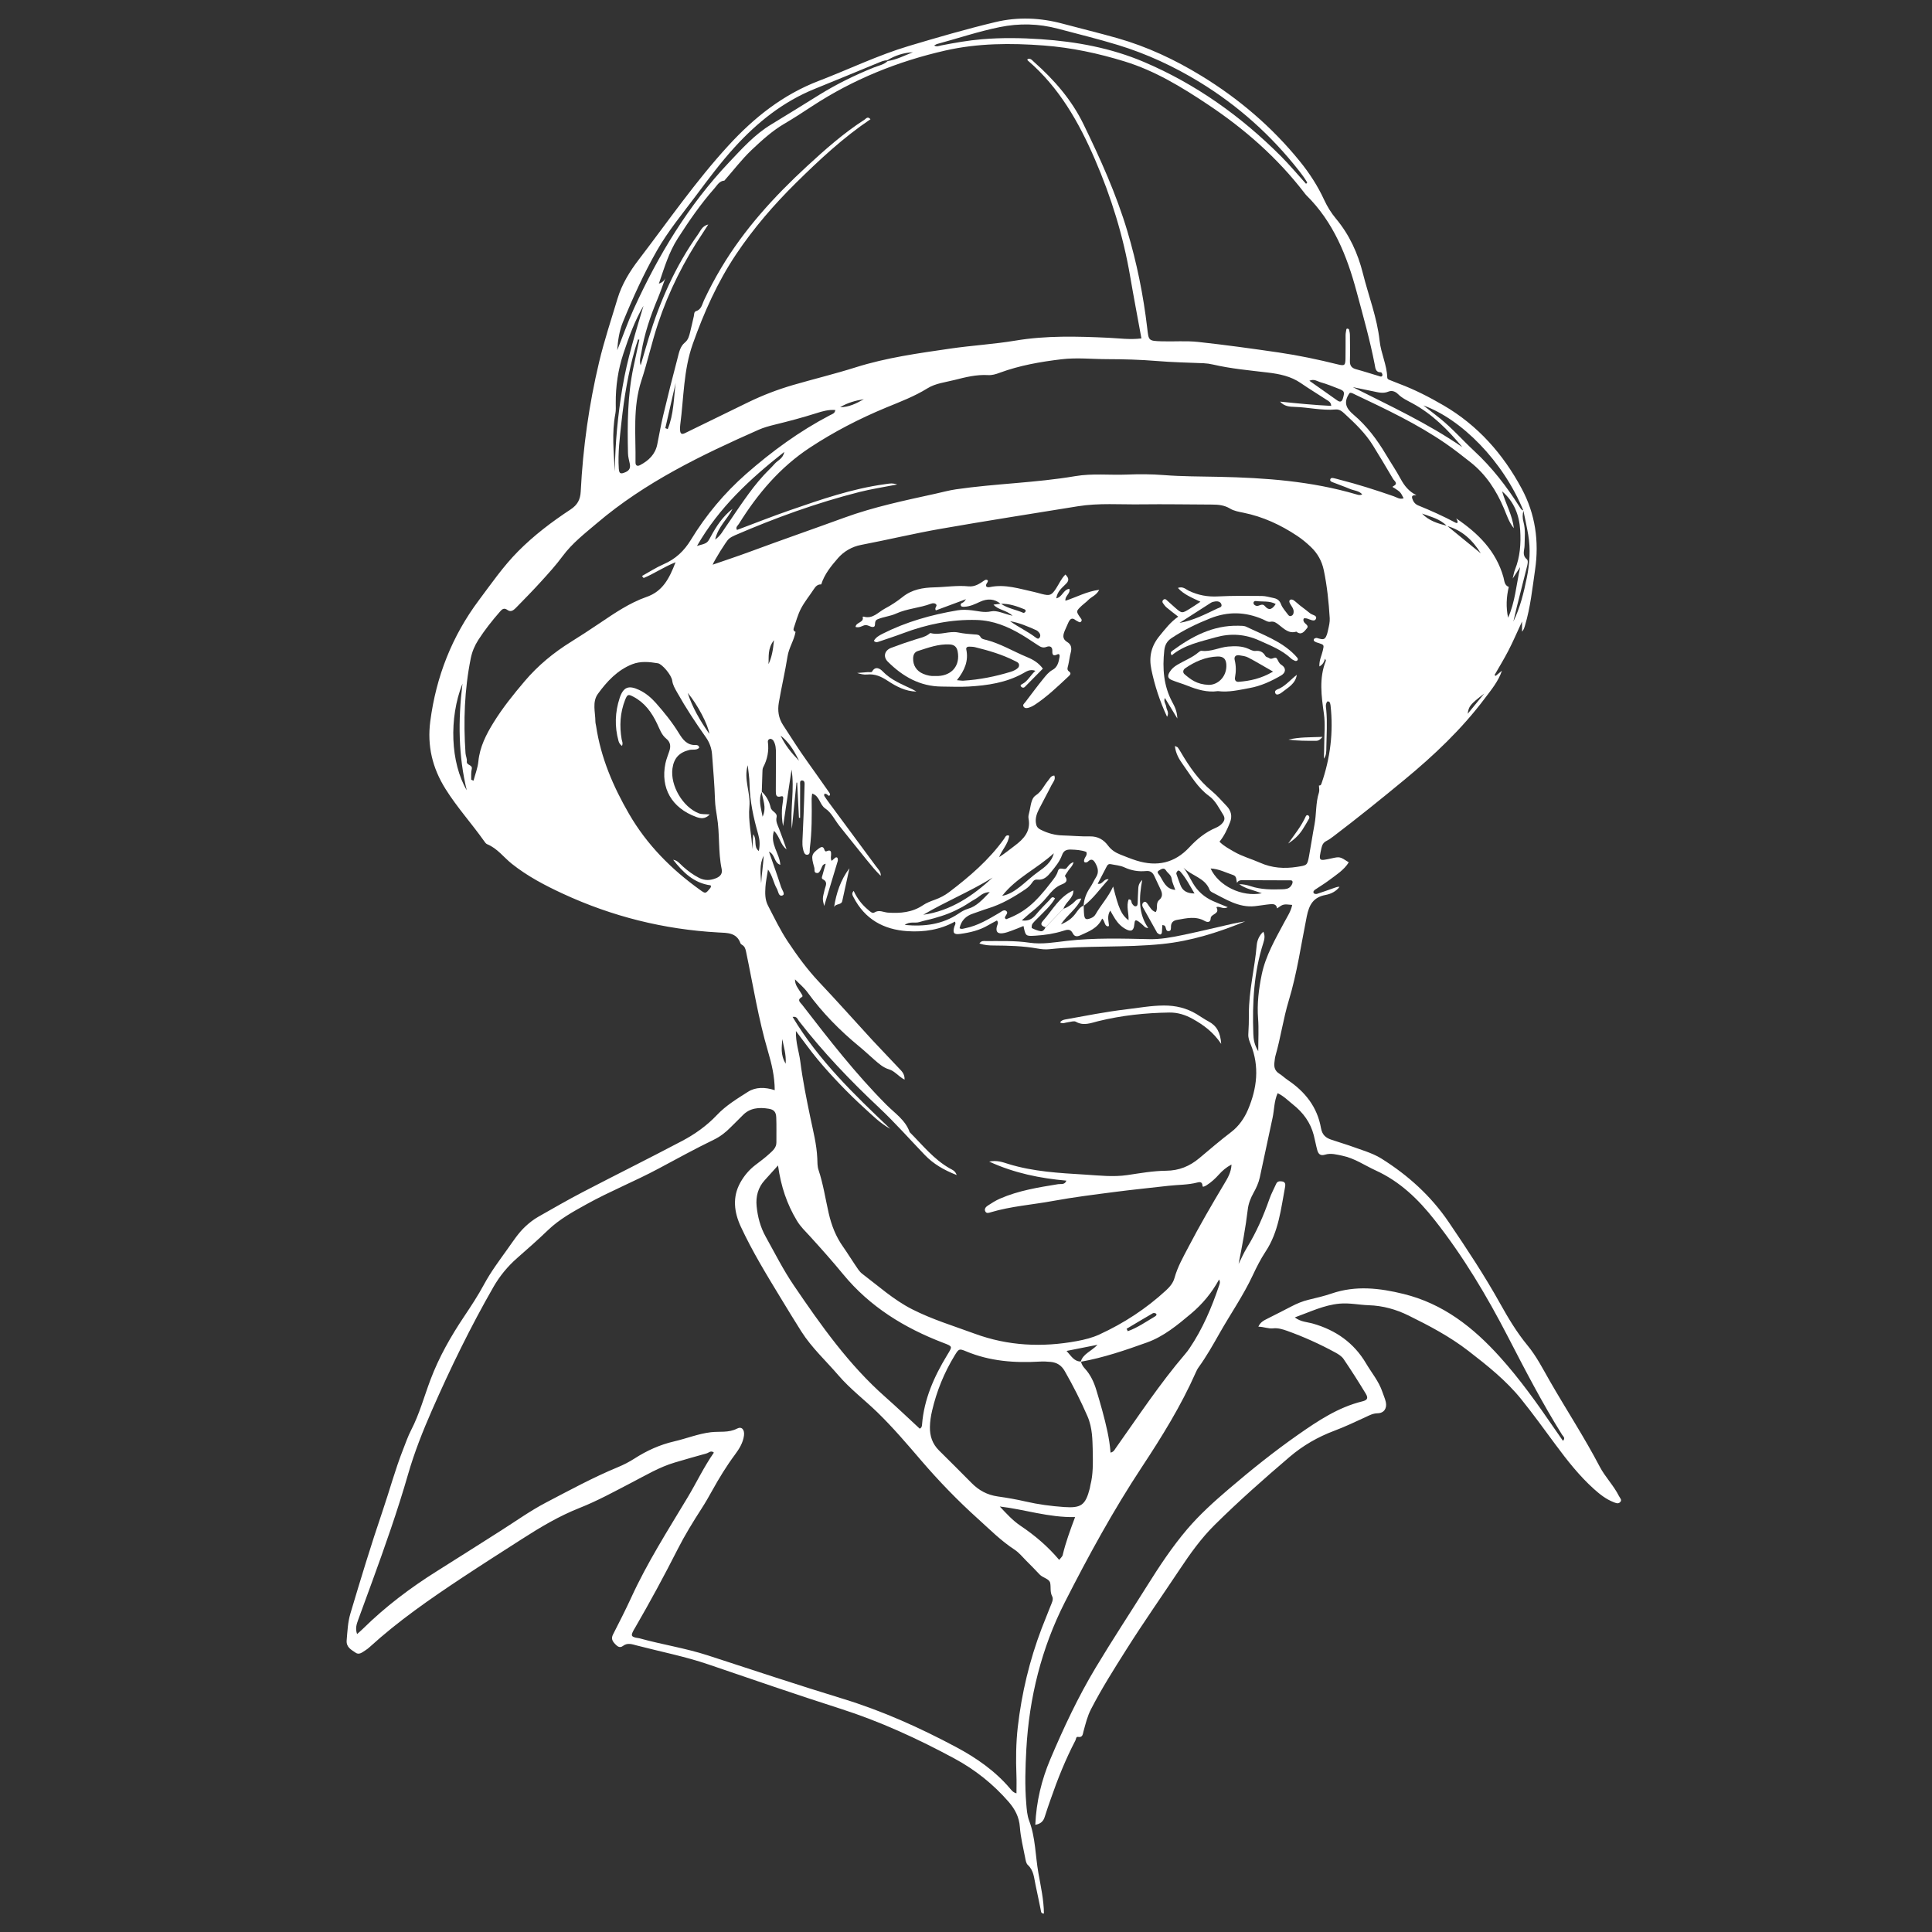 <?xml version="1.0" encoding="utf-8"?>
<!-- Generator: Adobe Illustrator 25.0.1, SVG Export Plug-In . SVG Version: 6.00 Build 0)  -->
<svg version="1.1" id="Layer_1" xmlns="http://www.w3.org/2000/svg" xmlns:xlink="http://www.w3.org/1999/xlink" x="0px" y="0px"
	 viewBox="0 0 800 800" style="enable-background:new 0 0 800 800;" xml:space="preserve">
<rect x="0" y="0" width="800" height="800" fill="#333333" stroke="none"/>
<style type="text/css">
	.st0{fill:#FFFFFF;}
</style>
<g>
	<path class="st0" d="M621.91,277.73c-1.47,4.41-4.42,7.91-7.14,11.53c-9.55,12.7-20.98,23.51-33.21,33.61
		c-9.67,7.99-19.42,15.85-29.41,23.44c-0.91,0.69-1.84,1.37-2.85,1.88c-1.27,0.65-1.81,1.55-2.12,2.97
		c-1.19,5.46-1.25,5.46,4.15,4.28c3.49-0.76,3.49-0.76,7.17,1.63c-2.04,3.27-5.26,5.22-8.21,7.45c-1.81,1.37-3.78,2.54-5.67,3.81
		c-0.54,0.37-1.04,0.91-0.6,1.54c0.19,0.28,0.94,0.39,1.34,0.26c2.47-0.8,4.91-1.69,7.36-2.55c0.6-0.21,1.2-0.42,1.95-0.37
		c-1.43,1.93-3.59,2.96-5.78,3.37c-5.09,0.95-6.81,4.06-7.79,8.9c-2.35,11.64-4,23.45-7.45,34.83c-2.27,7.49-3.33,15.26-5.48,22.76
		c-0.27,0.93-0.34,1.92-0.46,2.89c-0.24,1.91,0.21,3.49,1.98,4.6c1.24,0.77,2.3,1.82,3.51,2.64c7.2,4.82,12.26,11.2,13.78,19.86
		c0.51,2.9,1.99,4.15,4.53,4.94c4.65,1.46,9.28,3.01,13.86,4.68c2.28,0.83,4.59,1.77,6.63,3.05c11.03,6.91,20.52,15.47,27.87,26.3
		c7.5,11.05,14.86,22.17,21.37,33.86c3.32,5.96,6.89,11.91,11.22,17.15c3.8,4.6,6.38,9.75,9.28,14.8
		c6.81,11.86,14.31,23.31,20.66,35.45c2.26,4.32,5.81,7.83,7.99,12.22c0.41,0.83,1.42,1.59,0.44,2.53c-0.82,0.8-1.81,0.31-2.73-0.05
		c-3.09-1.21-5.63-3.23-8.07-5.41c-6.09-5.48-11.11-11.88-15.96-18.44c-4.65-6.29-9.23-12.63-14.13-18.72
		c-6.27-7.79-14.07-13.98-21.94-20.06c-7.65-5.91-16.14-10.39-24.77-14.64c-5.18-2.55-10.66-4.07-16.42-4.25
		c-4.05-0.13-7.99-1.04-12.15-0.66c-6.49,0.6-12.12,3.4-18.51,5.7c2.51,1.91,5.16,1.89,7.53,2.57c9.44,2.7,16.94,7.94,21.97,16.47
		c2.31,3.91,5.3,7.43,6.77,11.82c0.46,1.39,1.09,2.74,1.41,4.16c0.58,2.61-0.73,4.63-3.42,4.68c-1.95,0.04-3.38,0.85-4.99,1.6
		c-4.28,1.98-8.56,4-12.97,5.66c-6.77,2.55-12.93,6.09-18.41,10.77c-10.64,9.08-21.13,18.35-31.08,28.2
		c-5.58,5.52-10.1,11.86-14.43,18.36c-7.37,11.07-15.01,21.96-22.11,33.2c-5.11,8.08-10.24,16.18-14.64,24.7
		c-1.51,2.91-2.27,6.09-3.13,9.23c-0.31,1.15-0.31,2.65-2.32,2.28c-0.78-0.15-0.75,0.92-1.02,1.45
		c-4.07,7.81-7.34,15.95-10.22,24.26c-0.85,2.46-1.73,4.91-2.49,7.39c-0.58,1.89-1.73,2.91-3.91,3.31
		c0.44-9.65,2.58-18.55,6.22-27.16c5.52-13.03,11.52-25.84,18.81-37.96c6.85-11.41,14.18-22.54,21.25-33.82
		c5.08-8.11,10.34-16.08,16.56-23.4c5.18-6.09,11.08-11.41,17.13-16.58c9.27-7.93,18.79-15.58,28.78-22.57
		c8.26-5.78,16.67-11.41,26.7-13.86c2.05-0.5,2.5-1.34,1.41-3.15c-2.95-4.87-6.01-9.68-9.21-14.39c-0.78-1.15-2.15-2-3.42-2.69
		c-6.44-3.51-13.11-6.52-20.02-8.99c-1.85-0.66-3.77-1.23-5.73-1.01c-2.02,0.22-3.78-0.65-6.11-0.69c0.85-1.93,2.29-2.57,3.65-3.27
		c3.33-1.7,6.69-3.36,10-5.1c2.32-1.22,4.7-2.2,7.26-2.81c3.16-0.76,6.35-1.5,9.42-2.55c9.98-3.41,19.82-2.28,29.81,0.18
		c16.39,4.03,28.83,13.83,39.84,26.04c8.32,9.22,15.48,19.3,22.48,29.51c1.19,1.74,2.41,3.46,3.67,5.27
		c1.16-1.17,0.03-1.89-0.35-2.5c-8.22-13.12-15.33-26.84-22.43-40.59c-8.74-16.92-18.49-33.29-30.34-48.33
		c-6.76-8.59-14.34-15.94-24.41-20.54c-4.57-2.09-8.74-5.04-13.79-6.09c-2.4-0.5-4.8-1.19-7.2-0.45c-1.95,0.6-2.78-0.3-3.22-1.89
		c-0.56-2.04-0.92-4.13-1.45-6.18c-1.36-5.25-4.41-9.38-8.61-12.7c-2.02-1.6-3.82-3.52-6.35-4.68c-1.5,3.37-1.37,6.86-2.09,10.17
		c-1.79,8.25-3.51,16.52-5.31,24.77c-0.49,2.23-1.46,4.31-2.57,6.31c-1.19,2.15-2.1,4.38-2.39,6.86c-0.91,7.57-2.31,15.05-3.81,22.6
		c1.14-2.25,2.12-4.58,3.44-6.72c3.93-6.38,6.87-13.18,9.34-20.22c0.75-2.14,1.85-4.15,2.78-6.23c0.5-1.12,1.41-1.15,2.44-1.01
		c1.39,0.19,1.44,1.24,1.27,2.19c-1.74,9.22-2.67,18.67-8.07,26.83c-2.05,3.1-3.75,6.47-5.33,9.85
		c-3.93,8.41-9.23,16.02-13.78,24.06c-2.72,4.81-5.45,9.63-8.7,14.12c-0.47,0.65-0.82,1.4-1.15,2.14
		c-6.09,13.76-13.99,26.5-22.24,39c-11.87,17.98-22.18,36.85-31.92,56c-9.69,19.05-14.79,39.55-15.97,60.98
		c-0.41,7.49-0.66,14.95-0.03,22.44c0.2,2.45,0.35,4.87,1.22,7.17c2.63,6.95,2.53,14.38,3.8,21.56c0.98,5.55,2.24,11.1,2.3,16.82
		c-1.36,0.02-1.2-0.99-1.35-1.66c-0.72-3.34-1.34-6.7-2.09-10.03c-0.67-2.95-0.69-6.12-3.24-8.44c-0.73-0.67-0.91-2.06-1.13-3.17
		c-0.8-4.15-1.85-8.3-2.15-12.49c-0.3-4.18-2.01-7.41-4.65-10.46c-6.38-7.34-13.84-13.29-22.39-17.91
		c-15.21-8.21-30.83-15.4-47.35-20.68c-18.28-5.85-36.42-12.13-54.59-18.32c-9.73-3.32-19.8-5.28-29.72-7.86
		c-1.77-0.46-3.75-1.25-5.63,0.19c-1.32,1.02-2.33,0.24-3.33-0.83c-1.11-1.19-1.65-2.25-0.82-3.88c2.58-5.06,5.17-10.12,7.54-15.28
		c6.64-14.51,15.21-27.91,23.39-41.54c3.67-6.12,6.72-12.61,10.84-18.5c-1.19-1.07-2.11,0.07-3.07,0.34
		c-4.39,1.2-8.76,2.47-13.13,3.76c-6.29,1.85-11.89,5.22-17.65,8.2c-7.2,3.74-14.3,7.66-21.87,10.65
		c-8.36,3.31-16.04,7.88-23.58,12.72c-8.33,5.35-16.7,10.66-24.95,16.13c-13.27,8.8-26.37,17.86-38.18,28.62
		c-0.6,0.55-1.24,1.06-1.93,1.49c-1.22,0.76-2.54,1.96-3.98,0.95c-1.78-1.24-3.97-2.24-3.71-5.19c0.32-3.74,0.47-7.48,1.56-11.1
		c4.24-14.19,8.52-28.35,13.3-42.37c2.88-8.45,5.19-17.1,8.47-25.42c1.07-2.72,2.02-5.52,3.36-8.11c3.45-6.67,5.39-13.91,8.02-20.88
		c3.53-9.37,8.42-17.95,13.95-26.2c2.9-4.33,5.74-8.66,8.22-13.25c2.78-5.15,6.29-9.85,9.7-14.61c2.33-3.25,4.44-6.59,7.38-9.34
		c1.68-1.57,3.47-2.97,5.45-4.09c6.08-3.45,12.13-6.95,18.33-10.18c13.69-7.13,27.52-13.99,41.17-21.19
		c5.31-2.8,10.24-6.32,14.42-10.74c3.73-3.95,8.37-6.74,12.87-9.61c3.16-2.01,7.07-1.97,11.05-0.66
		c-0.03-5.74-1.29-10.97-2.78-16.03c-4.01-13.57-6.19-27.51-9.09-41.31c-0.25-1.2-0.54-2.16-1.61-2.81
		c-0.27-0.17-0.61-0.39-0.7-0.66c-1.6-4.52-5.52-4.3-9.21-4.5c-22.51-1.25-43.98-6.61-64.45-16.1c-7.41-3.44-14.57-7.2-21-12.31
		c-3.41-2.71-6.02-6.42-10.24-8.13c-0.55-0.22-0.96-0.88-1.33-1.4c-5.17-7.29-11.2-13.93-15.96-21.56
		c-5.4-8.66-7.59-17.79-6.26-27.94c2.41-18.47,8.97-35.23,20.14-50.15c5.17-6.91,10.08-14.02,16.19-20.19
		c6.57-6.64,13.97-12.24,21.73-17.35c2.9-1.91,4.07-4.11,4.24-7.53c0.92-18.08,3.42-35.97,7.62-53.57
		c2.11-8.85,4.99-17.52,7.62-26.24c1.81-6.01,5.08-11.31,8.85-16.22c12.16-15.9,23.53-32.42,37.12-47.21
		c10.62-11.57,22.55-21.05,37.38-26.73c12.45-4.77,24.49-10.63,37.3-14.45c11.84-3.54,23.71-6.99,35.75-9.87
		c9.43-2.26,18.72-1.83,28,0.67c7.54,2.03,15.14,3.85,22.65,5.99c12.29,3.5,23.78,8.9,34.64,15.54
		c15.55,9.5,29.25,21.17,40.78,35.37c4.04,4.97,7.47,10.26,10.14,16.06c1.31,2.83,2.92,5.41,4.92,7.81
		c5.53,6.62,9.03,14.31,11.11,22.61c2.33,9.31,5.89,18.35,6.92,27.92c0.56,5.2,2.99,9.91,3.16,15.13c0.03,0.81,0.72,0.97,1.29,1.2
		c1.2,0.5,2.41,0.98,3.63,1.44c6.42,2.4,12.49,5.52,18.41,8.97c14.21,8.29,24.66,20.14,32.35,34.48c5.64,10.51,7.26,21.8,5.53,33.61
		c-1.13,7.72-1.91,15.49-4.16,23c-0.28,0.95-0.54,1.86-1.23,2.59c0-1.02,0-2.03,0-4.2c-2.21,4.76-3.79,8.45-5.63,12.01
		c-1.79,3.47-3.84,6.8-5.78,10.19c0.17,0.1,0.35,0.2,0.52,0.3C620.24,279.11,621.08,278.42,621.91,277.73z M599.11,217.79
		c-2.81-2.95-6.67-3.8-10.28-5.13c2.83,2.97,6.53,4.13,10.35,5.05c4.67,3.81,9.34,7.63,14.01,11.44
		C609.79,223.68,605.41,219.49,599.11,217.79z M513.14,366.12c1.64,0.01,3.21,0.32,4.77,0.84c4.24,1.42,8.63,1.41,13.03,1.27
		c1.34-0.04,2.64-0.14,3.54-1.26c0.38-0.47,0.74-1.12,0.75-1.69c0-0.93-0.91-0.75-1.48-0.75c-6.51-0.04-13.01-0.05-19.52-0.07
		c-0.87,0-1.58,0.28-1.98,1.12c-0.45-1.13-0.01-2.72-1.63-3.25c-3.03-0.99-5.9-2.56-9.34-2.71c3.27,7.16,12.89,11.94,21.23,10.26
		C519.01,368.57,515.76,368.05,513.14,366.12z M630.84,211.35c-0.45,1.61-0.43,3.26,0.01,4.82c0.89,3.21,0.47,6.46,0.44,9.69
		c-0.01,1.97-1.19,3.95,0.94,5.72c0.69,0.57,0.29,2.14,0,3.28c-1.41,5.49-2.79,10.98-4.16,16.48c-0.5,2-0.95,4.01-1.42,6.02
		c2.81-5.76,4.29-11.87,5.55-18.03c1.21-5.92,1.63-11.9,0.6-17.9c-0.57-3.35-1.33-6.67-2-10c-8.47-20.61-25.68-37.89-41.41-43.55
		c2.35,1.83,4.68,3.6,6.95,5.43c5.07,4.1,9.35,9.03,14.11,13.44c7.34,6.8,13.37,14.6,18.69,23
		C629.6,210.44,629.92,211.2,630.84,211.35z M367.33,24.99c-1.35-0.02-2.52,0.54-3.73,1.04c-8.72,3.59-17.44,7.21-26.19,10.75
		c-13.12,5.3-23.81,13.85-33.26,24.23c-5.81,6.38-10.93,13.27-16.08,20.16c-5.56,7.43-11.48,14.57-16.1,22.68
		c-5.41,9.5-9.91,19.42-14.04,29.52c-1.51,3.71-2.08,7.66-2.36,11.66c2.31-5.7,4.29-11.47,6.85-17.09
		c10.14-22.26,22.59-42.9,39.48-60.74c5.38-5.69,10.58-11.51,17.37-15.62c6.68-4.05,13.31-8.18,19.95-12.3
		c7.22-4.47,14.8-8.19,22.67-11.35c1.93-0.77,4.08-1.13,5.67-2.64c3.7-0.58,7.01-2.31,10.45-3.66
		C374.18,21.83,370.61,22.96,367.33,24.99z M432.95,383.94c2.47-2.54,4.94-5.09,7.41-7.63c1.4-0.44,2.56-1.28,3.74-2.15
		c0.99-0.73,1.65-2.21,3.67-2.07c-1.91,4.31-5.77,6.58-8.47,10.68c3-1.23,4.69-2.66,6.07-4.5c0.95-1.27,1.77-2.69,3.37-3.3
		c0.05,1.29,0.03,2.59,0.18,3.87c0.21,1.83,0.82,2.1,2.64,1.41c0.93-0.35,1.61-0.8,2.16-1.76c2.16-3.81,5.22-7.02,7.21-11.41
		c2.3,9.24,3.43,11.71,6.37,13.99c0.19-2.94-1.06-5.85,0.07-8.67c1.4,0.02,0.97,1.19,1.4,1.77c0.4,0.53,0.81,1.18,1.49,1.11
		c0.78-0.08,0.8-0.87,0.83-1.51c0.07-1.63,0.08-3.26,0.2-4.88c0.1-1.32-0.14-2.78,1.68-4.53c-1.38,7.4-1.65,13.88,2.49,19.93
		c-1.33-0.08-1.65-0.71-2.12-1.14c-0.59-0.54-1.18-1.1-1.84-1.54c-1.33-0.88-1.63-0.68-1.79,1.09c-0.22,2.58-1.2,3.23-3.33,2.15
		c-1.94-0.98-3.41-2.49-4.59-4.29c-0.71-1.09-1.32-2.25-2.06-3.51c-1.37,2.2-0.71,4.13-0.54,6.05c0.04,0.41-0.29,0.57-0.62,0.46
		c-1.34-0.37-0.99-2.15-2.18-3.2c-1.95,4.12-5.52,5.29-8.88,6.87c-1.49,0.7-2.57,0.66-3.27-0.72c-1.02-2.03-2.35-1.59-4.05-1.05
		c-3.69,1.17-7.51,1.74-11.37,1.98c-4.14,0.25-4.14,0.23-5.01-4c-1.68,0.67-3.31,1.36-4.98,1.96c-1.22,0.43-2.46,0.92-3.73,1.05
		c-2.13,0.22-2.84-0.73-2.31-2.86c0.18-0.75,0.84-1.43,0.02-2.44c-1.2,0.65-2.47,1.28-3.68,2c-3.58,2.11-7.54,3.02-11.59,3.57
		c-2.59,0.35-3.14-0.43-2.36-3.06c0.17-0.59,0.74-1.08,0.24-2.05c-6.1,3.38-12.76,4.41-19.62,3.97c-9.95-0.64-17.7-4.97-22.38-14.07
		c-0.38-0.74-0.93-1.55,0.07-2.61c1.46,3.21,3.47,5.74,6,7.85c0.74,0.62,1.72,1.63,2.55,1.1c2-1.28,3.79-0.07,5.66,0.05
		c5.12,0.34,10.05-0.07,14.5-3.08c1.46-0.99,3.19-1.64,4.86-2.24c2.17-0.78,4.18-1.82,6-3.21c8.45-6.43,16.47-13.3,22.71-22.02
		c0.49-0.68,0.81-1.89,2.13-1.27c-0.46,3.4-2.97,5.81-4.19,8.84c2.29-1.45,4.3-3.1,6.38-4.66c3.81-2.85,6.85-6.04,5.8-11.39
		c-0.15-0.76,0.07-1.63,0.28-2.41c0.67-2.5,0.66-5.77,2.72-7.12c2.5-1.64,3.4-4.12,5.12-6.13c0.7-0.82,1.1-2.02,2.56-2.07
		c0.67,1.63-0.56,2.76-1.17,3.98c-1.66,3.35-3.51,6.62-5.19,9.96c-0.88,1.75-1.55,3.6-1.27,5.64c0.18,1.31,0.56,2.13,2.03,2.86
		c2.94,1.48,5.91,2.28,9.15,2.36c3.73,0.1,7.47,0.47,11.2,0.39c3.28-0.06,5.67,1.36,7.49,3.8c1.34,1.8,3.04,2.91,5.02,3.69
		c2.27,0.9,4.53,1.83,6.85,2.55c8.38,2.6,15.72,1.04,21.82-5.54c3.12-3.36,6.64-6.24,10.92-8.05c1.08-0.46,2-1.07,2.76-1.95
		c0.95-1.1,1.14-2.15,0.28-3.51c-1.73-2.76-3.15-5.8-5.84-7.74c-4.76-3.45-7.54-8.49-10.85-13.08c-1.55-2.15-2.96-4.53-3.27-7.61
		c0.68,0.35,1.05,0.42,1.21,0.64c0.48,0.65,0.9,1.36,1.31,2.06c3.48,5.92,7.34,11.51,12.73,15.94c2.25,1.85,4.16,4.13,6.19,6.24
		c1.86,1.94,2.38,4.23,1.39,6.74c-1.11,2.82-2.37,5.57-4.36,8.02c1.75,1.8,3.92,2.91,6.02,4.14c3.4,1.98,7.21,2.98,10.78,4.57
		c4.93,2.2,10.03,2.54,15.3,1.71c4.18-0.66,4.25-0.58,4.98-4.52c0.81-4.32,1.43-8.67,2.25-12.99c0.84-4.4,0.45-8.95,1.85-13.28
		c0.28-0.88,0.01-1.93-0.01-2.9c0.58,0.1,0.86-0.24,1.03-0.72c3.67-10.53,5.02-21.34,3.78-32.45c-0.05-0.47-0.18-0.96-0.4-1.36
		c-0.11-0.2-0.53-0.27-0.82-0.33c-0.07-0.02-0.21,0.21-0.3,0.34c-0.66,1.05-0.36,2.22-0.25,3.3c0.49,5.16,0.1,10.31,0.03,15.47
		c-0.02,1.62,0.04,3.25-1.02,4.64c0.05-1.95,0.13-3.9,0.14-5.85c0.02-4.23,0.46-8.52-0.12-12.67c-1.04-7.44-2.1-14.77,0.8-22.03
		c0.06-0.15-0.15-0.4-0.33-0.84c-0.42,1.35-0.91,2.43-2.35,3.2c-0.13-2.56,0.94-4.47,1.4-6.5c0.56-2.43,0.61-2.42-1.77-3.22
		c-0.31-0.1-0.64-0.16-0.93-0.29c-0.57-0.26-1.32-0.53-0.94-1.33c0.13-0.29,0.86-0.53,1.22-0.44c1.12,0.28,2.54,0.87,3.27,0.13
		c0.82-0.83,1.09-2.31,1.37-3.55c0.36-1.57,0.76-3.22,0.66-4.8c-0.4-6.65-1.09-13.27-2.45-19.82c-0.79-3.83-2.59-7.01-5.34-9.64
		c-1.76-1.68-3.65-3.26-5.67-4.6c-6.82-4.54-14.15-7.95-22.25-9.59c-1.9-0.39-3.95-0.73-5.55-1.71c-2.39-1.45-4.86-1.66-7.48-1.67
		c-9.76-0.03-19.52-0.22-29.28-0.09c-8.77,0.12-17.58-0.62-26.31,0.8c-18.93,3.07-37.88,6.02-56.77,9.33
		c-11.04,1.93-21.96,4.56-32.97,6.67c-3.9,0.75-7.19,2.77-9.54,5.46c-2.78,3.19-5.62,6.64-6.95,10.89c-1.5-0.08-2.32,0.83-3.07,1.98
		c-1.75,2.68-3.82,5.18-5.3,8c-1.33,2.55-2.08,5.41-3.02,8.15c-0.21,0.61-0.04,1.28,0.76,1.5c-0.61,3.54-2.75,6.55-3.32,10.17
		c-1.01,6.4-2.51,12.73-3.6,19.12c-0.55,3.23-0.2,6.32,1.74,9.31c3.29,5.05,6.49,10.15,10.01,15.05c3.03,4.22,6,8.48,8.99,12.72
		c0.34,0.49,0.81,1.08,0.1,1.54c-0.16,0.1-0.75-0.52-1.18-0.74c-0.23-0.12-0.53-0.08-0.8-0.12c-0.02,0.31-0.17,0.7-0.03,0.92
		c0.61,0.96,1.28,1.88,1.95,2.8c6.48,8.77,12.98,17.53,19.45,26.32c0.87,1.18,2.1,2.23,1.97,3.96c-2.13-2.08-3.98-4.33-5.81-6.59
		c-1.95-2.4-3.88-4.82-5.82-7.23c-1.83-2.29-3.68-4.57-5.49-6.87c-1.91-2.43-3.35-5.55-5.8-7.16c-2.46-1.62-2.28-5.2-5.48-6.22
		c-0.1,0.91-0.23,1.53-0.22,2.15c0.1,6.84,0.12,13.68-0.75,20.49c-0.13,1.02,0.33,2.72-1.21,2.7c-1.13-0.01-1.44-1.6-1.66-2.69
		c-0.2-0.95-0.22-1.95-0.19-2.92c0.13-3.58,0.33-7.16,0.47-10.73c0.16-4.07,0.31-8.14,0.4-12.2c0.02-0.9,0.23-2.27-1.13-2.23
		c-0.94,0.03-0.67,1.26-0.68,1.98c-0.04,4.5-0.02,9-0.02,13.5c-0.16,0-0.32,0-0.48,0c-0.25-4.87-0.49-9.73-0.74-14.6
		c-0.1,0-0.2,0-0.29,0.01c-0.62,6.25-1.24,12.5-1.91,19.16c-0.72-8.45,1.17-16.45-0.12-24.54c-1.17,7.8-2.34,15.59-3.5,23.39
		c-0.51-2.36-0.57-4.63-0.48-6.89c0.06-1.46,0.4-2.9,0.5-4.36c0.03-0.49,0.18-1.38-0.94-1.05c-2.08,0.61-2.1-0.84-2.1-2.2
		c0-5.21,0.05-10.42,0.05-15.64c0-1.8-0.06-3.61-1.03-5.2c-0.23-0.37-0.76-0.76-1.17-0.78c-0.72-0.03-1.23,0.57-1.14,1.26
		c0.49,3.72-0.19,7.19-1.94,10.51c-0.35,0.67-0.29,1.59-0.33,2.4c-0.11,2.58-0.17,5.17-0.25,7.75c-1.47,3.28-0.4,6.42,0.34,10.32
		c1.83-4.09-0.07-7.21-0.41-10.42c1.98,1.77,3.22,4.23,3.73,6.56c0.41,1.89,2.94,2.03,2.45,4.18c-0.38,1.67,0.45,3.15,1.05,4.67
		c1.11,2.8,2.07,5.67,3.1,8.51c-2.6-1.89-2.72-5.21-5.2-7.64c-1.82,5.48,2.36,9.29,2.61,14.06c-2.71-0.9-1.97-4.12-4.7-5.47
		c1.8,5.22,3.5,9.92,5.02,14.67c0.37,1.14,1.83,2.98,0.63,3.45c-1.72,0.68-1.76-1.73-2.41-2.83c-1.36-2.32-1.69-5.17-3.64-7.88
		c-0.43,2.82-0.92,5.01-1.06,7.22c-0.16,2.59-0.22,5.22,1.03,7.65c2.61,5.05,5.07,10.18,8.22,14.94c3.96,5.97,8.16,11.69,13.1,16.92
		c7.37,7.79,14.48,15.82,21.74,23.71c3.64,3.95,7.41,7.77,11.06,11.71c1.12,1.21,2.58,2.36,2.46,4.87
		c-2.57-1.38-4.06-3.57-6.42-4.27c-2.44-0.72-4.23-2.37-6.07-3.96c-2.09-1.81-4.09-3.73-6.23-5.48c-8.07-6.63-15.33-14-21.48-22.47
		c-1.45-1.99-3.43-3.58-5.17-5.36c-0.04,2.4,1.44,3.88,2.45,5.61c0.31,0.54,1.03,1.36,0.42,1.69c-2.24,1.24-0.67,2.23,0.09,3.22
		c11.04,14.31,22.12,28.58,34.91,41.43c3.48,3.5,7.87,6.31,9.61,11.32c5.28,5.28,9.95,11.24,16.61,15.01
		c0.95,0.54,2.24,0.92,2.87,2.75c-5.35-2.08-9.65-4.61-13.2-8.3c-6.32-6.57-12.37-13.43-19.01-19.67
		c-11.9-11.17-23.13-22.92-33.13-35.83c-0.57-0.73-0.82-2.02-2.61-1.67c10.73,17.96,25.54,32.16,40.43,46.32
		c-4.19-2.27-7.46-5.63-10.9-8.75c-3.37-3.06-6.63-6.26-9.79-9.55c-3.26-3.41-6.45-6.9-9.45-10.53c-2.95-3.56-5.63-7.34-8.92-11.66
		c-0.12,4.88,1.29,8.59,1.79,12.43c1.01,7.89,2.57,15.67,4.2,23.45c1.16,5.56,2.6,11.08,2.86,16.8c0.07,1.6,0,3.29,0.49,4.77
		c1.95,5.83,2.86,11.93,4.21,17.88c1.19,5.22,2.99,9.8,6.02,14.07c1.7,2.39,3.2,4.91,4.86,7.32c0.92,1.33,1.77,2.85,3.02,3.8
		c6.74,5.1,13.03,10.81,20.66,14.69c8.31,4.23,17.19,6.91,25.89,10.11c13.83,5.09,27.94,5.74,42.33,3.08
		c3.22-0.6,6.36-1.37,9.33-2.74c10.14-4.66,19.36-10.68,27.58-18.25c1.59-1.47,2.96-3.09,3.53-5.17c1.27-4.61,3.63-8.7,5.81-12.88
		c4.59-8.81,9.58-17.39,14.68-25.92c1.46-2.44,2.99-4.9,3.11-8.15c-2.22,1.16-3.78,2.55-5.21,4.13c-1.53,1.7-3.2,3.25-5.15,4.47
		c-0.52,0.32-1.6,0.9-1.63,0.32c-0.09-1.62-0.86-1.82-2.07-1.5c-3.94,1.05-8.02,0.92-12.02,1.38c-7.42,0.86-14.85,1.58-22.25,2.55
		c-8.54,1.11-17.09,2.16-25.55,3.72c-8.62,1.59-17.42,2.18-25.86,4.71c-0.75,0.23-1.7,0.57-2.18-0.32
		c-0.59-1.09,0.22-1.94,1.01-2.46c1.62-1.07,3.29-2.12,5.06-2.89c7.68-3.35,15.87-4.65,24.06-5.98c1.18-0.19,2.73,0.38,3.41-1.46
		c-10.85-0.98-21.39-3.05-31.96-7.89c3.25-0.66,5.63,0.26,7.87,0.96c10.39,3.22,21.14,3.78,31.84,4.43
		c5.81,0.36,11.67,1.06,17.54,0.19c5.3-0.79,10.64-1.74,15.98-1.79c5.41-0.05,9.78-1.86,13.79-5.22c4.36-3.65,8.66-7.37,13.21-10.82
		c3.12-2.37,5.46-5.75,6.95-9.29c3.71-8.77,4.83-17.83,1.11-27c-0.55-1.35-1.09-2.68-0.99-4.22c0.17-2.76,0.26-5.52,0.24-8.29
		c-0.06-9.65,2.42-19,3.24-28.55c0.17-1.97,1.05-4.1,2.73-5.58c0.81,1.58,0.49,3.12-0.02,4.72c-3.92,12.24-4.57,24.83-4.11,37.56
		c0.08,2.27,0.36,4.42,2.03,7.2c0-5.07,0.26-9.29-0.06-13.47c-0.48-6.2,0.26-12.25,1.5-18.27c1.63-7.9,5.7-14.8,9.43-21.81
		c1.22-2.29,2.68-4.42,3.19-7.04c-3.71-0.37-3.71-0.37-6.26,1.45c-0.24-1.81-1.61-1.86-2.93-1.73c-2.1,0.2-4.18,0.59-6.28,0.81
		c-6.74,0.69-12.1-2.94-17.7-5.76c-0.41-0.21-0.87-0.6-1.02-1.01c-1.92-5.05-7.5-5.75-10.84-9.2c1.64,2.06,2.69,4.39,3.99,6.57
		c1.98,3.33,4.75,5.71,8.25,7.28c1.95,0.87,3.94,1.63,6.11,2.53c-1.44,0.79-2.49,0.14-3.57-0.08c-0.4-0.08-1.26-0.11-1.08,0.22
		c1.49,2.79-2.38,2.56-2.43,4.52c-0.05,1.72-1.35,1.69-2.45,1.06c-3.74-2.12-7.57-1.13-11.39-0.47c-1.34,0.23-2.43,0.84-2.58,2.47
		c-0.08,0.85,0.26,2.26-1.14,2.2c-1.16-0.04-0.78-1.64-1.51-2.26c-0.19-0.16-0.53-0.15-0.94-0.26c-0.06,0.99-0.09,1.95-0.17,2.91
		c-0.04,0.49-0.27,1.03-0.78,1c-0.41-0.02-0.8-0.42-1.18-0.68c-0.12-0.08-0.16-0.27-0.24-0.42c-1.9-3.4-3.82-6.79-5.69-10.2
		c-0.42-0.77-0.33-1.7,0.46-2.14c0.63-0.35,1.11,0.26,1.52,0.82c0.93,1.27,1.61,2.83,3.36,3.35c1.02-1.57-0.18-3.66,1.41-5.01
		c1.87-1.59,1.12-3.34,0.25-5.11c-0.79-1.6-1.51-3.24-2.27-4.85c-0.68-1.44-1.65-2.21-3.42-2.03c-3.11,0.31-6.08-0.19-9-1.54
		c-1.72-0.8-3.76-0.92-5.66-1.32c-0.71-0.15-1.22,0.17-1.56,0.82c-1.24,2.4-2.49,4.8-3.79,7.3c2.12,0.46,2.39-2.22,4.53-1.83
		c-3.56,3.84-6.34,8-10.37,11.02c0.14-2.81,1.12-5.3,2.7-7.62c0.91-1.34,1.54-2.87,2.42-4.24c1.34-2.09,0.8-4.01-0.3-5.94
		c-0.8-1.41-1.71-1.9-3.04-0.55c-0.26,0.27-0.91,0.43-1.24,0.3c-0.51-0.21-0.39-0.79-0.24-1.27c0.3-1.01,1.39-1.82,0.8-3.06
		c-2.07-0.76-4.16-0.89-6.28-0.96c-1.83-0.06-3.07,0.35-3.75,2.27c-0.94,2.64-2.75,4.8-4.48,6.95c-1.42,1.76-3.07,3.53-5.62,3.23
		c-1.28-0.15-1.79,0.49-2.33,1.29c-0.74,1.1-1.68,1.98-2.77,2.71c-4.87,3.29-9.91,6.24-15.59,7.96c-2.02,0.61-3.98,1.42-5.99,2.07
		c-3.03,0.98-4.99,2.91-5.65,6.07c0.78,0.54,1.55,0.17,2.34,0.02c5.22-1.03,9.67-3.76,14.17-6.39c0.95-0.55,2.05-1.66,3.02-0.55
		c0.65,0.75-0.67,1.68-0.77,2.62c-0.02,0.18,0.32,0.41,0.5,0.61c7.54-2.85,11.93-6.49,18.88-15.61c0.98-1.29,2.1-2.65,2.51-4.15
		c0.67-2.43,2.66-0.34,3.59-1.37c0.8-0.89,1.37-2.05,2.97-2.53c-0.42,1.77-1.7,2.62-2.4,3.83c-0.4,0.7-1.33,1.77-1.14,2.03
		c1.72,2.38-0.61,3.04-1.74,3.53c-2.37,1.04-3.89,2.8-5.44,4.7c-1.96,2.4-4.17,4.56-6.62,6.48c-1.36,1.06-2.62,2.26-4.12,3.56
		c2.71,0.39,4.36-0.6,5.81-2.33c1.78-2.12,3.69-4.13,5.65-6.08c0.53-0.53,1.05-1.91,2.31-0.69c-1.75,3-4.32,5.26-6.7,7.7
		c-0.91,0.93-1.89,1.8-2.66,2.83c-0.32,0.43-0.4,1.67-0.2,1.77c1.13,0.57,2.34,1.03,3.58,1.27
		C431.92,385.75,432.52,384.86,432.95,383.94z M447.51,563.88c0.89-3.26,4.22-4.23,6.96-7.03c-4.68,0.93-8.47,1.68-12.83,2.54
		c1.98,2.18,3.12,4.39,5.98,4.4c0.23,1.16,0.86,2.1,1.63,2.94c2.37,2.58,3.76,5.67,4.75,8.97c0.84,2.8,1.68,5.6,2.44,8.42
		c1.53,5.7,2.97,11.42,3.41,17.38c1.36-0.33,1.65-1.17,2.1-1.8c9.37-13.2,18.28-26.74,28.83-39.07c0.63-0.73,1.22-1.51,1.76-2.31
		c5.42-8,9.15-16.8,12.23-25.9c0.26-0.76,0.63-1.51,0.02-2.6c-3.03,5.53-6.89,10.17-11.61,14.14c-5.62,4.72-11.33,9.46-18.24,11.93
		C465.99,559.1,456.94,562.19,447.51,563.88z M586.5,205.04c-0.89,0.1-2.21-0.18-1.71,1.42c0.39,1.24,1.14,2.29,2.46,2.83
		c5.24,2.13,10.4,4.45,15.4,7.11c0.29,0.15,1.01,0.45,0.9-0.41c-0.06-0.46-0.37-0.88-0.56-1.32c9.04,6.1,16.5,13.46,19.56,24.37
		c0.41,1.46,0.33,3.29,2.2,3.99c-1,4.21-1.2,8.44-0.28,12.74c2.88-6.41,3.35-13.33,5.01-20.97c-1.39,2.14-2.25,3.45-3.11,4.76
		c0.32-1.25,0.5-2.56,0.98-3.75c2.1-5.26,2.47-10.73,2.13-16.29c-0.39-6.3-2.55-11.82-7.49-16.08c1.45,5.14,4.27,9.84,4.84,15.26
		c-2-2.44-2.91-5.39-4.09-8.19c-3.15-7.46-7.45-14.07-13.87-19.13c-3.32-2.61-6.64-5.24-10.11-7.63
		c-11.81-8.16-24.75-14.26-37.67-20.39c-0.8-0.38-1.71-0.96-2.27-0.59c-2.71,3.89-1.35,6.4,1.64,8.93
		c5.51,4.65,9.79,10.39,13.47,16.58c1.99,3.35,4.2,6.59,6.05,10.02C581.54,201.22,583.51,203.59,586.5,205.04z M299.95,74.79
		c-2.08,0.12-2.95,1.88-4.08,3.16c-5.69,6.45-10.56,13.51-15.21,20.75c-3.7,5.76-5.6,12.21-7.83,18.74c1.4-0.43,2.17-1.2,2.67-2.25
		c-1.02,2.74-1.94,5.52-3.06,8.21c-3.09,7.37-5.67,14.88-6.91,22.82c-0.23,1.48-0.89,2.89-0.25,5.07c1.24-4.21,2.25-7.79,3.34-11.35
		c4.69-15.35,11.13-29.88,20.49-43c1.01-1.41,1.59-3.34,4.18-4c-0.89,1.39-1.47,2.33-2.09,3.25c-7.95,11.81-14.29,24.41-18.78,37.95
		c-2.57,7.73-4.28,15.7-6.82,23.41c-3.67,11.17-2.28,22.56-2.45,33.91c-0.02,1.35,0.75,1.74,1.88,1.14
		c3.57-1.87,6.31-4.46,7.14-8.63c0.79-3.99,1.49-7.99,2.44-11.94c1.89-7.91,3.85-15.8,5.94-23.66c0.61-2.31,1.03-4.89,3.03-6.52
		c1.4-1.15,1.77-2.67,2.16-4.23c0.56-2.21,1.03-4.43,1.55-6.65c0.18-0.77,0.03-1.84,0.91-2.12c2.27-0.71,2.52-2.82,3.31-4.52
		c2.15-4.57,4.51-9.02,7.1-13.36c9.51-15.97,21.88-29.52,35.46-42.06c7.54-6.96,15.22-13.76,23.88-19.34c0.61-0.39,1.31-1.6,2.5-0.2
		c-11.31,7.62-21.19,16.83-30.81,26.32c-9.18,9.06-17.57,18.77-24.77,29.51c-7.76,11.58-13.38,24.15-18.02,37.25
		c-3.85,10.87-3.7,22.28-5.18,33.48c-0.08,0.64-0.1,1.3-0.08,1.95c0.05,1.72,0.63,2.16,2.04,1.47c8.75-4.26,17.48-8.55,26.23-12.8
		c6-2.91,12.22-5.29,18.62-7.15c8.58-2.49,17.28-4.59,25.79-7.28c12.78-4.04,25.97-5.84,39.13-7.76c9.01-1.32,18.14-1.83,27.11-3.33
		c12.77-2.13,25.55-1.76,38.37-1.17c4.51,0.21,9,0.87,13.76,0.27c-1.59-8.74-3.22-17.21-4.67-25.7
		c-2.86-16.77-7.86-32.89-14.6-48.48c-6.65-15.38-14.79-29.73-27.72-40.84c-0.37-0.32-0.36-0.55,0.14-0.75
		c1.07-0.21,1.69,0.68,2.37,1.29c8.35,7.4,15.58,15.67,20.51,25.82c6.98,14.36,13.55,28.88,18.13,44.21
		c3.92,13.12,6.63,26.5,8.23,40.1c0.62,5.27,0.43,5.37,5.98,5.55c5.04,0.16,10.14-0.28,15.13,0.26c11.16,1.21,22.28,2.75,33.39,4.37
		c8.21,1.2,16.34,2.92,24.4,4.92c2.83,0.7,3.15,0.43,3.21-2.38c0.08-3.26,0-6.52,0.04-9.77c0.01-0.8,0.2-1.59,0.33-2.39
		c0.02-0.11,0.21-0.3,0.28-0.28c0.28,0.06,0.74,0.14,0.78,0.3c0.2,0.77,0.39,1.57,0.4,2.36c0.04,3.58,0.11,7.17,0,10.75
		c-0.06,1.98,0.74,2.94,2.6,3.44c3.14,0.84,6.22,1.87,9.34,2.78c0.55,0.16,1.31,0.6,1.53-0.35c0.08-0.35-0.38-1.18-0.58-1.17
		c-2.34,0.07-2.34-1.79-2.62-3.24c-1.99-10.23-4.84-20.25-7.54-30.3c-3.96-14.71-9.56-28.72-20.74-39.74
		c-0.35-0.34-0.63-0.75-0.93-1.13c-11.14-14.48-24.66-26.34-39.82-36.44c-10.87-7.25-21.97-14.03-34.56-17.89
		c-10.9-3.35-21.98-5.73-33.43-6.59c-13.71-1.04-27.33-0.97-40.77,2.08c-19.68,4.47-38.16,11.92-55.1,23.01
		c-3.81,2.5-7.63,5-11.56,7.3c-5.1,2.99-9.42,6.97-13.65,10.95C307.08,66.06,303.66,70.58,299.95,74.79z M420.9,742.58
		c0-2.67,0.08-5.1-0.02-7.52c-0.26-6.68-0.19-13.38,0.57-20.01c1.61-13.96,4.86-27.56,9.86-40.71c1.16-3.04,2.43-6.04,3.6-9.08
		c0.52-1.36,1.44-2.97,0.79-4.21c-0.99-1.89-0.48-3.76-0.83-5.54c-0.35-1.82-3.06-2.12-4.39-3.56c-1.77-1.91-3.61-3.76-5.45-5.6
		c-1.61-1.6-3.07-3.46-4.94-4.68c-5.62-3.66-10.3-8.41-15.22-12.84c-8.33-7.5-16.12-15.56-23.44-24.09
		c-5.83-6.79-11.64-13.62-18.06-19.87c-5.34-5.2-11.31-9.68-16.21-15.39c-5.17-6.02-11.07-11.41-15.36-18.17
		c-2.87-4.53-5.66-9.12-8.45-13.71c-5.89-9.69-11.82-19.38-16.6-29.67c-2.74-5.9-3.6-12.21-0.17-18.3c1.58-2.82,3.65-5.29,6.26-7.26
		c1.94-1.47,3.89-2.93,5.68-4.56c1.41-1.29,3-2.56,2.97-4.81c-0.03-3.42,0.08-6.85-0.06-10.26c-0.09-2.34-0.98-3.29-3.15-3.64
		c-4-0.65-7.8-0.39-10.84,2.82c-1.57,1.65-3.26,3.18-4.85,4.82c-2.06,2.12-4.38,3.91-7.04,5.2c-7.74,3.75-15.27,7.89-22.85,11.95
		c-9.72,5.21-20.01,9.32-29.69,14.68c-5.71,3.16-11.37,6.25-16.13,10.83c-4.1,3.95-8.39,7.72-12.68,11.48
		c-3.96,3.47-7.25,7.45-9.87,12.01c-9.49,16.53-17.83,33.65-25.48,51.09c-3.78,8.61-7.25,17.38-9.86,26.43
		c-4.36,15.14-9.6,29.98-14.99,44.78c-1.89,5.2-3.82,10.38-5.7,15.58c-0.63,1.75-1.27,3.53-0.44,5.87c1.03-0.93,1.75-1.54,2.43-2.21
		c9.32-9.19,19.7-17.01,30.78-23.95c8.69-5.44,17.32-10.97,25.98-16.45c6.31-3.99,12.4-8.38,18.99-11.83
		c9.8-5.12,19.52-10.42,29.77-14.66c2.4-0.99,4.74-2.19,6.92-3.59c5.11-3.29,10.56-5.75,16.47-7.11c5.06-1.17,9.93-3.16,15.12-3.78
		c3.63-0.44,7.34,0.33,10.9-1.52c1.95-1.01,3.17,0.52,2.84,2.93c-0.41,3.02-2.01,5.54-3.72,7.85c-3.51,4.71-6.54,9.69-9.38,14.8
		c-1.42,2.56-2.87,5.1-4.46,7.56c-3.53,5.47-6.94,11.01-9.89,16.82c-5.6,11.04-11.49,21.91-17.7,32.62
		c-0.25,0.42-0.52,0.83-0.73,1.27c-0.92,1.84-0.74,2.27,1.11,2.74c0.47,0.12,0.98,0.11,1.44,0.24c9.4,2.62,19.09,4.07,28.4,7.1
		c18.56,6.05,37.09,12.2,55.75,17.91c16.43,5.02,31.97,12.01,47.07,20.07c8.38,4.48,16.11,9.85,22.33,17.18
		C418.91,741.32,419.43,742.2,420.9,742.58z M551.24,168.07c-0.15-1.65-1.17-2.01-1.92-2.51c-3.53-2.33-7.17-4.5-10.65-6.91
		c-4.16-2.88-8.87-3.81-13.73-4.39c-7.58-0.91-15.19-1.58-22.65-3.31c-1.28-0.3-2.53-0.48-3.84-0.54
		c-6.49-0.27-12.99-0.39-19.47-0.93c-6.77-0.56-13.59-0.75-20.39-0.76c-6.33-0.01-12.69-0.71-19,0.04
		c-8.73,1.04-17.39,2.54-25.68,5.61c-1.54,0.57-3.11,1.05-4.76,0.95c-4.8-0.29-9.39,0.87-13.95,2.03c-3.77,0.96-7.8,1.36-11.15,3.44
		c-5.44,3.38-11.37,5.6-17.23,8.02c-11,4.56-21.53,10-31.49,16.56c-12.36,8.14-21.65,19.13-29.38,31.57
		c-0.45,0.72-1.48,1.33-0.78,2.5c7.31-2.74,14.54-5.61,21.88-8.15c12.89-4.46,25.79-8.95,39.41-10.8c1.42-0.19,2.8-0.61,5.06,0.12
		c-5.86,1.15-10.84,1.9-15.7,3.13c-17.68,4.49-34.78,10.69-51.51,17.92c-0.88,0.38-1.76,0.85-2.5,1.46
		c-1.09,0.89-6.08,9.04-6.72,10.71c5.19-1.8,10.42-3.52,15.57-5.43c12.94-4.8,25.98-9.31,38.94-14.04
		c12.21-4.46,24.99-7.12,37.69-9.91c2.86-0.63,5.7-1.42,8.59-1.84c16.39-2.38,33.01-2.67,49.35-5.45
		c7.12-1.21,14.29-0.36,21.44-0.65c5.02-0.2,10.09-0.19,15.09,0.2c7.64,0.6,15.28,0.57,22.92,0.73c19.25,0.4,38.37,1.79,56.96,7.27
		c0.76,0.22,1.57,0.5,2.42-0.02c-1.38-1.53-3.42-1.53-5.12-2.25c-2.39-1.02-4.85-1.85-7.26-2.81c-0.42-0.17-0.99-0.46-0.86-1.04
		c0.19-0.86,0.94-0.69,1.52-0.58c0.8,0.15,1.57,0.41,2.36,0.61c7.57,1.92,15,4.3,22.37,6.86c1.3,0.45,2.57,1.44,4.14,0.84
		c-1.32-2.57-1.31-2.57-3.76-4.18c-0.32-0.21-1.21-0.47-0.55-0.8c2.28-1.14,0.43-2.19-0.06-3.03c-2.7-4.64-5.49-9.24-8.3-13.81
		c-3.1-5.05-7.34-9.11-11.66-13.09c-1.06-0.98-2.13-1.99-3.82-1.85c-5.71,0.49-11.31-0.91-17-1.08c-2.01-0.06-4.27-0.18-6.02-2.18
		C537.24,167.04,544.19,167.73,551.24,168.07z M266.51,239.34c-0.23-0.28-0.45-0.55-0.68-0.83c2.97-1.64,5.84-3.52,8.94-4.87
		c4.96-2.15,8.51-5.49,11.34-10.15c6.21-10.2,13.89-19.38,22.84-27.24c10.65-9.35,22.1-17.72,34.73-24.32
		c0.9-0.47,2.04-0.7,2.2-2.15c-2.85-0.22-5.34,0.52-7.79,1.3c-5.74,1.82-11.55,3.36-17.4,4.79c-2.21,0.54-4.43,1.15-6.5,2.06
		c-23.71,10.48-47,21.7-66.97,38.67c-5.05,4.29-10.29,8.31-14.29,13.74c-2.7,3.66-5.79,7.05-8.85,10.42
		c-3.28,3.62-6.71,7.1-10.12,10.6c-1.02,1.04-2.25,2.35-3.78,1.25c-1.57-1.14-2.32-0.29-3.21,0.72c-3.22,3.68-6.24,7.51-8.9,11.63
		c-1.52,2.37-2.57,4.84-3.13,7.6c-2.63,13.01-3.09,26.14-2.18,39.35c0.08,1.13,0.68,2.27,0.54,3.34c-0.23,1.76,2.49,1.31,2.04,3.2
		c-0.33,1.39-0.21,2.88-0.23,4.33c0,0.13,0.5,0.27,0.96,0.49c0.7-2.68,1.75-5.29,2.01-7.97c0.58-6.01,3.24-11.18,6.29-16.12
		c3.76-6.08,8.24-11.65,12.88-17.11c5.54-6.53,12-11.84,19.24-16.33c3.99-2.48,7.92-5.07,11.82-7.69
		c6.19-4.17,12.37-8.42,19.47-10.9c6.52-2.27,9.32-7.42,11.95-14.34C274.56,234.92,270.75,237.62,266.51,239.34z M452.46,599.84
		c-0.13-3.25-0.03-8.5-2.16-13.4c-2.79-6.42-5.95-12.65-9.43-18.73c-1.36-2.37-3.25-3.54-5.84-3.78c-1.45-0.13-2.93-0.22-4.38-0.13
		c-10.5,0.62-20.79-0.12-30.65-4.26c-2.83-1.19-3.01-1.03-4.67,1.69c-4.36,7.13-7.48,14.78-9.37,22.92
		c-0.52,2.23-0.87,4.46-0.9,6.75c-0.06,3.74,1.01,6.95,3.74,9.68c4.47,4.47,9,8.89,13.41,13.4c3.15,3.22,6.6,5.04,10.95,5.67
		c3.86,0.55,7.72,1.21,11.51,2.09c5.25,1.21,10.56,1.91,15.92,2.29c7.12,0.5,8.87-0.78,10.67-7.72c0.12-0.47,0.14-0.97,0.27-1.44
		C452.63,610.57,452.6,606.18,452.46,599.84z M278.74,356.01c1.84,0.27,2.78,1.65,3.97,2.72c2.07,1.86,4.27,3.51,6.76,4.78
		c2.36,1.2,4.66,1.1,7.06,0.12c1.75-0.72,2.7-1.89,2.3-3.77c-1.51-7.18-0.73-14.57-1.95-21.78c-0.37-2.22-0.73-4.45-0.81-6.75
		c-0.19-6.31-0.76-12.62-1.22-18.92c-0.19-2.63-1.05-4.98-2.61-7.19c-4.23-5.98-8.26-12.1-11.85-18.5
		c-0.86-1.53-1.78-2.99-2.04-4.89c-0.32-2.38-4.21-6.9-5.92-7.18c-3.55-0.59-7.17-0.96-10.62,0.39
		c-6.15,2.42-10.51,7.14-14.24,12.28c-2.43,3.36-1.05,7.58-1.03,11.43c0,0.64,0.2,1.28,0.3,1.92c1.95,13.08,7.04,24.96,13.62,36.33
		c7.41,12.8,17.54,22.98,29.46,31.52c2.23,1.6,2.24,1.59,4.14-0.75c0.29-0.36,0.48-0.79,0.17-1.17
		C287.24,365.66,282.77,361.14,278.74,356.01z M322.16,482.59c-2.24,2.48-3.83,4.28-5.45,6.04c-2.84,3.07-3.8,6.85-3.41,10.81
		c0.42,4.37,1.55,8.68,3.71,12.56c3.79,6.81,7.31,13.82,11.68,20.24c11.24,16.54,22.77,32.88,37.92,46.24
		c4.85,4.28,9.53,8.76,14.23,13.1c0.85-0.41,0.91-1.09,0.96-1.72c0.82-10.49,4.97-19.8,10.33-28.63c2.32-3.82,2.47-3.65-1.62-5.22
		c-16.04-6.15-30.3-14.89-41.37-28.35c-4.44-5.4-9.1-10.63-13.81-15.8c-1.89-2.08-3.84-3.88-5.37-6.44
		C325.86,498.59,323.38,491.34,322.16,482.59z M540.81,76.12c0.16-0.18,0.33-0.36,0.49-0.54c-0.43-0.68-0.83-1.38-1.3-2.03
		c-0.65-0.93-1.33-1.85-2.03-2.74c-11.55-14.77-25.31-27.08-41.3-36.85c-10.59-6.47-21.8-11.66-33.66-15.3
		c-8.23-2.52-16.61-4.55-24.93-6.77c-7.99-2.13-16.04-2.32-24.15-0.66c-8.77,1.79-17.25,4.64-25.87,6.98
		c-0.42,0.11-0.79,0.4-1.25,0.63c1.07,0.64,1.99,0.15,2.93-0.03c5.58-1.09,11.18-2.08,16.86-2.56c8.13-0.68,16.23-0.57,24.37-0.02
		c14.72,0.99,29.12,3.65,42.67,9.41c21.49,9.13,40.25,22.5,56.74,39.01C534.03,68.31,537.34,72.29,540.81,76.12z M445.17,628.19
		c-11.03,0.22-20.89-3.19-31.18-4.38c2.74,2.92,5.38,5.83,8.54,7.95c5.95,3.99,11.32,8.55,16.05,14.15c0.56-0.74,1.3-1.31,1.46-2.01
		C441.26,638.73,443.09,633.76,445.17,628.19z M605.53,185.16c-5.92-7.11-12.38-13.66-20.61-18.12c-2.12-1.15-4.32-2.13-6.03-3.85
		c-1.18-1.18-2.63-1.59-3.98-1.03c-2.17,0.9-4.15,0.32-6.21-0.1c-2.84-0.58-5.68-1.17-8.52-1.76
		C575.58,168.08,591.21,175.28,605.53,185.16z M303.32,210.7c-2.02,4.21-5.98,7.34-7.19,12.72c2.34-1.67,3.22-3.64,4.43-5.32
		c1.32-1.85,2.55-3.76,3.84-5.64c1.19-1.74,2.37-3.49,3.6-5.21c1.32-1.85,2.64-3.7,4.04-5.49c1.3-1.66,2.66-3.28,4.08-4.84
		c1.53-1.68,3.22-3.22,4.71-4.93c1.22-1.39,3.37-2.02,3.94-4.88c-14.31,11.29-27.04,23.06-36.16,38.95c4.17-1.13,4.22-1.1,5.65-3.77
		C296.6,217.91,299.31,213.82,303.32,210.7z M264.74,140.67c-0.18-0.04-0.36-0.08-0.54-0.12c-0.43,1.34-0.89,2.68-1.28,4.04
		c-2.78,9.85-4.48,19.91-5.57,30.05c-0.69,6.42-1.55,12.88-1.12,19.39c0.14,2.15,0.73,2.37,2.79,1.48c1.67-0.72,2.09-1.84,1.76-3.48
		c-0.29-1.43-0.71-2.86-0.74-4.3c-0.29-12.01-0.21-24,2.29-35.83C263.13,148.14,263.94,144.41,264.74,140.67z M254.58,195.24
		c0.15-11.7,1.24-23.33,3.18-34.89c1.92-11.49,5.36-22.59,8.7-33.73c-3.66,6.23-6.06,12.96-8.31,19.73
		c-2.22,6.68-3.24,13.58-3.18,20.63c0.01,1.46,0.1,2.96-0.17,4.37C253.27,179.29,254.15,187.24,254.58,195.24z M191.5,283.07
		c-5.68,14.31-4.94,32.76,1.77,44.16C189.82,312.93,189.62,298.5,191.5,283.07z M311.5,351.65c0.12-1.91,0.24-3.82,0.39-6.2
		c1.72,2.27-0.02,5.18,2.32,6.94c0.53-2.54,0.38-4.69-0.26-6.96c-1.95-6.84-3.48-13.76-3.59-20.94c-0.04-2.54-0.48-5.08-0.74-7.63
		c-1.78,5.84,1.25,11.37,0.69,17.12C309.72,339.99,311.32,345.89,311.5,351.65z M411.02,363.4c-9.29,5.77-19.39,9.86-28.72,15.39
		C393.74,377.15,402.8,370.96,411.02,363.4z M409.85,369.4c-2.97,0.03-4.28,1.92-6.02,2.87c-1.84,1.01-3.54,2.28-5.38,3.29
		c-1.84,1.01-3.74,1.93-5.69,2.7c-1.95,0.78-3.97,1.39-5.98,1.97c-2.02,0.58-4.1,0.95-6.1,1.58c-1.82,0.57-3.91-0.41-6.08,1.19
		c8.29,0.78,15.65-0.24,22.29-4.68c1.22-0.82,2.44-1.57,3.86-1.98C404.47,375.28,406.84,372.49,409.85,369.4z M436.35,353.31
		c-6.76,6.28-15.54,10.12-21.38,17.65c2.88-0.54,5.21-2.07,7.48-3.85c2.51-1.98,4.78-4.21,7.42-6.08
		C432.46,359.18,435.44,357.1,436.35,353.31z M542.18,157.66c3.98,2.81,7.76,5.48,11.55,8.15c1.32,0.93,2,0.44,2.39-0.98
		c0.72-2.58,0.59-2.94-1.88-3.89c-2.4-0.92-4.78-1.92-7.25-2.6C545.56,157.95,544.18,156.76,542.18,157.66z M486.67,368.49
		c-0.55-1.62-1.3-3.07-1.51-4.6c-0.22-1.66-1.64-2.31-2.37-3.5c-0.84-1.37-2.12-0.4-2.97,0.12c-1.02,0.62-0.05,1.43,0.33,1.98
		C481.78,364.89,482.62,368.14,486.67,368.49z M494.62,369.97c-1.96-3.29-3.5-6.36-5.8-8.97c-0.3-0.34-0.75-0.76-1.2-0.35
		c-0.3,0.27-0.62,0.86-0.52,1.18c0.47,1.52,1.09,2.99,1.63,4.5C489.64,368.9,491.51,369.94,494.62,369.97z M284.76,286.9
		c1.91,5.99,5.03,11.37,8.95,16.97C293.28,300.24,288.86,291.74,284.76,286.9z M275.49,177.28c0.33,0.13,0.67,0.26,1,0.39
		c2.5-6.07,2.48-12.66,3.28-19.09C278.35,164.82,276.92,171.05,275.49,177.28z M466.5,550.22c0.16,0.33,0.33,0.67,0.49,1
		c4.07-1.45,7.62-3.97,11.33-6.15c0.4-0.23,0.81-0.71,0.36-1.12c-0.28-0.25-1-0.35-1.32-0.16
		C473.73,545.89,470.12,548.06,466.5,550.22z M330.88,315.04c-2.46-5.07-4.66-8.1-7.65-10.45
		C325.19,308.72,327.7,311.74,330.88,315.04z M614.58,287.2c-5.85,4.47-6.42,5.25-6.84,8.37
		C610.12,292.65,612.35,289.92,614.58,287.2z M315.18,365.76c0.19-3.77,0.86-7.57,1.04-11.4
		C314.34,358.02,314.98,361.88,315.18,365.76z M320.49,265.07c-2.77,3.61-2.05,6.86-2.28,9.94
		C319.57,272.2,320.1,269.22,320.49,265.07z M325.34,440.45c0.25-4.08-0.89-7.1-1.4-10.2C323.73,433.47,323.07,436.73,325.34,440.45
		z M347.87,168.62c3.63,0,6.77-1.56,9.84-3.33C354.26,165.86,350.92,166.77,347.87,168.62z"/>
	<path class="st0" d="M432.95,383.94c-1.49-0.43-2.48-1.09-1.07-2.66c3.95-4.4,6.71-9.96,12.56-12.58c0.17,3.22-3.25,4.79-4.08,7.61
		C437.89,378.86,435.42,381.4,432.95,383.94z"/>
	<path class="st0" d="M414.36,250.03c-2.66-2.16-5.49-2.24-8.54-0.85c-2.06,0.94-4.12,1.97-6.47,2.06
		c-0.64,0.02-1.45,0.09-1.54-0.75c-0.08-0.77,0.82-0.84,1.27-1.23c0.24-0.2,0.4-0.49,0.91-1.15c-4.46,1.66-8.51,3.16-12.48,4.64
		c-0.7-1.09,0.64-1.75,0.19-2.39c-0.48-0.69-1.42-0.67-2.22-0.37c-4.7,1.79-9.81,1.96-14.5,4.11c-2.28,1.04-5.03,1.28-7.54,2.31
		c-1.98,0.81-0.34,3.03-1.92,3.2c-1.2,0.13-2.28-1.15-3.72-0.66c-1.04,0.35-2.04,1.08-3.53,0.66c0.12-2.02,3.7-1.77,2.92-4.22
		c0.16-0.02,0.34-0.09,0.48-0.05c3.73,1.08,5.97-1.86,8.71-3.32c2.57-1.37,5.07-2.98,7.34-4.81c3.9-3.14,8.43-3.89,13.18-4
		c4.71-0.11,9.41-0.89,14.12-0.42c2.69,0.27,4.65-1.12,6.67-2.5c0.41-0.28,0.96-0.37,1.33,0.05c0.12,0.13-0.02,0.63-0.19,0.85
		c-1.14,1.55-0.36,2.2,1.12,1.9c6.28-1.3,12.16,0.72,18.13,2c1.11,0.24,2.2,0.58,3.3,0.86c3.38,0.85,4.05,0.6,6-2.41
		c1.23-1.91,2.12-4.04,3.79-5.65c1.09,1.15,1.8,2.2,0.4,3.69c-1.62,1.72-3.76,3.13-4.18,6.18c2.53-0.53,2.88-3.63,5.4-3.95
		c0.59,1.98-1.92,2.91-1.61,4.94c4.54-1.45,8.76-3.85,13.98-4.53c-1.17,2.33-3.25,2.88-4.56,4.26c-0.78,0.82-1.75,1.46-2.58,2.24
		c-2.53,2.38-2.56,2.41-0.47,5.32c0.32,0.45,0.49,0.73,0.23,1.17c-0.29,0.5-0.69,0.58-1.19,0.26c-0.4-0.26-0.88-0.41-1.25-0.71
		c-1.55-1.26-2.32-0.31-2.95,1.01c-0.49,1.03-0.93,2.08-1.38,3.12c-0.8,1.88-1.36,3.63,0.97,5.01c1.57,0.93,1.89,2.46,1.4,4.27
		c-0.47,1.71-0.64,3.51-1.05,5.24c-0.22,0.95-0.71,1.91,0.32,2.62c1.09,0.76,0.45,1.43-0.1,1.95c-4.52,4.22-8.97,8.53-14.17,11.93
		c-0.67,0.44-1.42,0.8-2.18,1.06c-0.77,0.26-1.7,0.47-2.28-0.26c-0.67-0.86,0.21-1.41,0.67-2.01c2.47-3.23,4.87-6.52,7.44-9.67
		c1.11-1.36,2.19-2.76,3.84-3.66c2.05-1.11,2.52-3.28,2.88-5.39c0.08-0.5,0.03-1.49-0.97-0.99c-1.52,0.75-2.11,0.27-2.03-1.32
		c0.1-1.88-0.99-2.36-2.47-1.79c-1.27,0.48-2.23,0.1-3.19-0.52c-2.32-1.47-4.57-3.07-6.94-4.47c-5.76-3.43-11.77-5.96-18.69-6.17
		c-10.59-0.31-20.67,1.79-30.51,5.49c-3.34,1.26-6.75,2.35-10.13,3.51c-0.61,0.21-1.24,0.39-1.97-0.36
		c0.79-1.44,2.19-2.22,3.61-2.94c9.81-4.96,20.26-7.89,31.05-9.7c1.95-0.33,3.89-0.23,5.84-0.01c2.66,0.29,5.13,1.09,8.06,0.44
		c2.41-0.53,5.28,1,8.88,1.83c-2.7-2.46-5.91-2.35-7.91-4.62c1.17-0.15,2.11-0.27,3.04-0.39c2.81,1.96,6.22,2.44,9.28,3.78
		c0.2,0.09,0.66-0.12,0.82-0.33c0.33-0.44,0.22-0.92-0.31-1.13C421.03,251.02,417.84,249.86,414.36,250.03z M418.24,257.22
		c3.43,2.45,7.25,4.21,10.59,6.74c0.49,0.37,1.09,0.83,1.63,0.1c0.41-0.56,0.37-1.27,0.02-1.81c-0.34-0.51-0.83-1.04-1.37-1.29
		C425.6,259.4,422.1,257.86,418.24,257.22z"/>
	<path class="st0" d="M497.08,249.17c-3.71-1.77-6.86-2.98-9.35-5.73c2.13-0.73,3.23,0.54,4.45,1.14c3.9,1.9,7.91,2.62,12.27,2.38
		c6-0.32,12.03-0.23,18.05-0.18c1.6,0.01,3.19,0.51,4.78,0.83c1.49,0.29,2.53,0.91,3.15,2.57c0.61,1.62,1.93,2.97,2.97,4.41
		c0.28,0.39,0.72,0.65,1.25,0.46c0.7-0.25,0.95-0.81,1.01-1.5c0.14-1.44-0.82-2.42-1.45-3.54c-0.33-0.59-0.59-1.26,0.1-1.68
		c0.3-0.18,0.99-0.05,1.32,0.19c0.93,0.65,1.74,1.46,2.64,2.17c1.4,1.11,2.87,2.13,4.23,3.28c0.88,0.75,3.15,0.81,2.33,2.4
		c-0.61,1.2-2.35,0.12-3.57-0.24c-0.43-0.13-0.91-0.09-1.28-0.13c-0.45,0.56-0.28,0.98-0.09,1.42c0.41,0.95,2.28,1.56,1.27,2.75
		c-1.01,1.19-2.24,3.13-4.37,1.38c-3.12,0.94-5.06-1.15-7.19-2.78c-1.02-0.78-1.99-1.61-3.49-1.32c-1.18,0.23-2.16-0.57-3.19-1.01
		c-7.2-3.11-14.32-3.35-21.75-0.41c-5.63,2.23-10.97,4.82-16.02,8.16c-2.01,1.33-2.81,2.95-3.05,5.18
		c-0.8,7.41-0.3,14.59,3.31,21.34c0.95,1.78,1.98,3.64,2.1,6.81c-2.01-3.32-3.51-5.79-5.17-8.52c-0.64,1.56,0.47,2.56,0.58,3.71
		c0.11,1.22,1.32,2.3,0.34,4.1c-3.02-6.48-5.09-12.83-6.49-19.51c-1.13-5.4-0.04-9.85,3.42-14.04c2.28-2.76,4.41-5.63,7.69-7.92
		c-1.8-1.4-3.33-2.54-4.79-3.77c-0.61-0.51-1.09-1.19-1.55-1.84c-0.3-0.42-0.28-0.94,0.12-1.33c0.39-0.38,0.86-0.43,1.27-0.06
		c1.22,1.08,2.4,2.2,3.63,3.26c2.85,2.47,2.87,2.47,6.24,0.38C494.04,251.23,495.23,250.4,497.08,249.17z M488.42,257.93
		c5.66-0.97,10.63-3.58,15.68-5.97c0.78-0.37,2.11-0.52,1.62-1.82c-0.37-0.97-1.44-1.25-2.47-1.11c-0.62,0.09-1.3,0.22-1.82,0.55
		C497.08,252.34,492.76,255.14,488.42,257.93z M528.24,250.11c-2.54-1.41-5.37-0.87-8.05-1.22c-0.46-0.06-1.02,0.04-1.12,0.59
		c-0.13,0.78,0.5,1.18,1.09,1.37c1.16,0.37,2.39-1.29,3.57,0.1C525.64,253.19,526.98,252.02,528.24,250.11z"/>
	<path class="st0" d="M431.83,276.87c-2.5,2.53-4.99,5.08-7.5,7.6c-0.36,0.36-0.91,0.37-1.31,0.04c-0.83-0.68-0.25-0.99,0.38-1.33
		c2.23-1.19,3.23-3.54,5.35-5.41c-2.3-0.83-3.76,0.29-5.17,1.07c-6.99,3.87-14.64,4.98-22.42,5.44c-3.72,0.22-7.47,0.03-11.21,0.01
		c-9.01-0.05-16.16-4.16-22.34-10.32c-2-1.99-1.38-4.64,1.36-5.69c3.4-1.3,6.84-2.48,10.31-3.57c1.81-0.57,3.68-0.92,5.25-2.08
		c0.26-0.19,0.6-0.55,0.8-0.49c3.86,1.07,7.64-1.03,11.51-0.23c2.21,0.46,4.49,0.65,6.75,0.8c1.02,0.06,1.89,0.03,2.44,1.08
		c0.42,0.79,1.31,0.93,2.08,1.12c6.1,1.52,11.45,4.82,17.19,7.19C427.9,273.15,430.15,274.57,431.83,276.87z M396.24,281.65
		c1.41,0.11,2.05,0.24,2.68,0.2c6.67-0.41,13.18-1.71,19.56-3.66c0.62-0.19,1.24-0.42,1.8-0.74c0.83-0.49,1.79-1.02,1.69-2.17
		c-0.08-0.92-0.99-1.22-1.69-1.58c-5.25-2.68-10.86-4.32-16.55-5.72c-0.78-0.19-1.61-0.19-2.43-0.22c-0.75-0.03-1.35,0.39-1.19,1.14
		C401.11,273.56,399.52,277.48,396.24,281.65z M387.06,279.92c0.73,0,1.05,0.01,1.38,0c5.87-0.28,9.19-4.45,8.11-10.16
		c-0.35-1.83-1.34-2.8-3.28-2.91c-4.64-0.26-8.88,1.34-13.18,2.71c-1.44,0.46-1.92,1.57-1.98,2.99c-0.11,2.94,1.39,5.29,4.15,6.46
		C383.93,279.72,385.66,280.03,387.06,279.92z"/>
	<path class="st0" d="M504.31,286.18c-4.42,0.63-8.58-0.62-12.69-2.27c-2.09-0.84-4.29-1.43-6.37-2.29
		c-1.76-0.73-1.92-1.74-0.87-3.44c0.78-1.26,1.82-2.13,3.13-2.91c2.91-1.75,6.16-2.93,8.77-5.17c0.35-0.3,0.86-0.67,1.25-0.62
		c3.85,0.52,7.29-1.43,10.98-1.75c2.9-0.25,5.81-0.27,8.57,0.99c0.87,0.4,1.86,0.92,2.74,0.82c1.94-0.21,3.2,0.43,4.16,2.09
		c0.27,0.47,1.14,0.57,1.66,0.94c1.05,0.77,2.37-0.97,3.12,0.18c0.58,0.89,0.73,1.85,1.86,2.56c2.03,1.28,1.88,3.21-0.15,4.39
		c-4.08,2.38-8.39,4.37-13.03,5.2C513.13,285.68,508.83,286.76,504.31,286.18z M500.51,283.59c3.62,0.04,7.2-3.08,7.3-7.7
		c0.06-2.73-0.95-4.14-3.62-4.05c-4.95,0.16-9.39,2.08-13.43,4.88c-0.88,0.61-1.15,1.73-0.23,2.5
		C493.01,281.3,495.51,283.4,500.51,283.59z M527.15,278.1c-3.88-2.22-7.03-4.12-10.28-5.82c-1.1-0.58-2.45-0.75-3.72-0.94
		c-1.43-0.22-2.23,0.56-1.89,1.96c0.59,2.4,0.59,4.77,0.14,7.17c-0.21,1.15,0.3,1.95,1.53,1.85
		C517.6,281.95,522.12,281.03,527.15,278.1z"/>
	<path class="st0" d="M515.63,381.52c-11.18,4.59-22.45,8.15-34.35,9.37c-15.58,1.6-31.27,0.53-46.84,2.16
		c-1.6,0.17-3.27-0.01-4.86-0.29c-5.96-1.06-11.97-1.21-18.01-1.25c-1.91-0.01-3.85-0.08-6.02-0.85c0.83-1.22,1.84-1,2.64-0.99
		c6.02,0.03,12.06-0.22,18.05,0.68c5.25,0.78,10.4-0.17,15.57-0.76c11.37-1.31,22.76-0.96,34.15-0.71c4.6,0.1,9.08-0.74,13.54-1.66
		c7.01-1.45,13.96-3.16,20.95-4.73C512.16,382.1,513.9,381.84,515.63,381.52z"/>
	<path class="st0" d="M505.67,432.25c-3.33-4.95-7.35-7.85-11.75-10.31c-3.04-1.7-6.2-2.72-9.73-2.67
		c-9.93,0.14-19.73,1.19-29.39,3.56c-3.05,0.75-6.07,2.1-9.31,0.25c-0.81-0.46-2.22,0.1-3.35,0.22c-1.05,0.11-2.1,0.77-3.18,0.06
		c0.49-0.79,1.28-1.07,2.07-1.21c8.46-1.53,16.89-3.21,25.45-4.22c5.15-0.61,10.24-1.55,15.48-1.57c4.89-0.01,9.32,1.05,13.46,3.52
		c1.67,1,3.26,2.15,4.98,3.05C503.8,424.72,505.36,427.54,505.67,432.25z"/>
	<path class="st0" d="M485.19,271.36c-0.79-1.1-0.19-1.56,0.29-1.91c8.12-5.96,16.78-10.56,27.24-10.35
		c1.13,0.02,2.39-0.03,3.36,0.43c6.99,3.37,14.47,5.94,20.08,11.69c0.34,0.35,0.65,0.72,0.97,1.09c0.36,0.42,0.43,0.89-0.04,1.24
		c-0.2,0.15-0.63,0.19-0.87,0.08c-0.59-0.26-1.2-0.55-1.66-0.99c-3.77-3.54-8.51-5.34-13.1-7.42c-5.85-2.65-11.85-3.08-18.06-1.33
		C497.03,265.72,490.46,266.97,485.19,271.36z"/>
	<path class="st0" d="M344.39,356.46c0.37-0.34,0.71-0.67,1.07-0.96c0.24-0.2,0.51-0.48,0.78-0.49c0.66-0.02,0.65,0.55,0.69,1.01
		c0.02,0.16,0.02,0.33-0.03,0.48c-1.8,6-3.62,12-5.62,18.65c-0.76-2.96-0.75-2.96,0.21-6.87c0.36-1.48,1.43-3.08-0.74-4.17
		c-0.75-0.38-0.33-1.17-0.17-1.75c0.4-1.54,0.86-3.07,1.33-4.7c-1.48,0.26-1.53,1.42-1.99,2.27c-0.38,0.69-0.72,1.65-1.63,1.58
		c-1.43-0.11-0.86-1.4-1.11-2.25c-1.4-4.95-1.28-5.55,1.96-7.98c0.9-0.67,1.75-0.91,2.2,0.5c0.15,0.48,0.39,0.95,0.96,0.69
		c1.73-0.77,1.92,0.17,1.83,1.54C344.08,354.8,343.86,355.62,344.39,356.46z"/>
	<path class="st0" d="M379.46,286.37c-4.47-0.08-8.32-2.11-11.91-4.48c-2.67-1.76-5.25-2.93-8.51-2.59
		c-1.35,0.14-2.75-0.21-4.13-0.63c1.44-0.12,2.87-0.23,4.31-0.35c0.64-0.05,1.7,0.13,1.86-0.17c1.41-2.61,3.43-1.19,4.39-0.18
		c3.47,3.64,7.98,5.35,12.32,7.44C378.38,285.7,378.91,286.05,379.46,286.37z"/>
	<path class="st0" d="M345.37,375.66c0.92-5.85,2.7-11.3,6.36-16.13c-0.99,4.54-1.99,9.07-2.98,13.61
		C348.38,374.84,345.95,374.07,345.37,375.66z"/>
	<path class="st0" d="M533.41,349.28c2.6-3.68,5.43-7.14,7.29-11.26c0.21-0.47,0.66-0.67,1.12-0.31c0.43,0.35,0.44,0.9,0.2,1.32
		c-0.87,1.54-1.76,3.08-2.72,4.56C537.79,345.91,535.78,347.75,533.41,349.28z"/>
	<path class="st0" d="M536.98,279.44c-0.57,3.78-3.72,5.29-6.23,7.31c-0.69,0.56-2.1,1.27-2.57,0.48c-0.86-1.43,0.89-1.76,1.72-2.18
		C532.64,283.66,534.56,281.27,536.98,279.44z"/>
	<path class="st0" d="M547.62,305.13c-1.44,1.77-2.28,1.61-3.04,1.62c-3.69,0.02-7.37,0.01-11.06-0.49
		C537.94,305.18,542.4,305.33,547.62,305.13z"/>
	<path class="st0" d="M257.56,308.87c-0.82-0.58-1.23-1.27-1.45-2.07c-1.65-5.96-1.45-11.91,0.47-17.75
		c1.53-4.63,3.74-5.44,8.21-3.29c2.68,1.29,4.89,3.18,6.85,5.39c3.45,3.91,6.72,7.96,9.44,12.4c1.68,2.75,3.42,5.11,7.08,4.95
		c0.56-0.02,1.3,0.16,1.35,1.14c-1.11,1.16-2.69,0.57-4.04,0.9c-4.2,1.01-6.43,3.38-7.02,7.66c-0.97,7.05,4.28,15.99,10.87,18.56
		c1.34,0.52,2.77,0.31,4.57,0.48c-1.95,2.05-3.83,1.69-5.69,1.01c-10.07-3.73-14.77-11.94-12.66-22.15c0.36-1.74,1.07-3.4,1.62-5.1
		c0.65-2,0.51-3.69-1.33-5.18c-1.92-1.56-2.69-3.96-3.73-6.13c-2.2-4.63-5.07-8.67-9.76-11.15c-2.2-1.16-2.55-1.13-3.51,1.31
		c-2.07,5.28-2.37,10.75-1.41,16.3C257.56,306.94,258.05,307.67,257.56,308.87z"/>
</g>
</svg>
